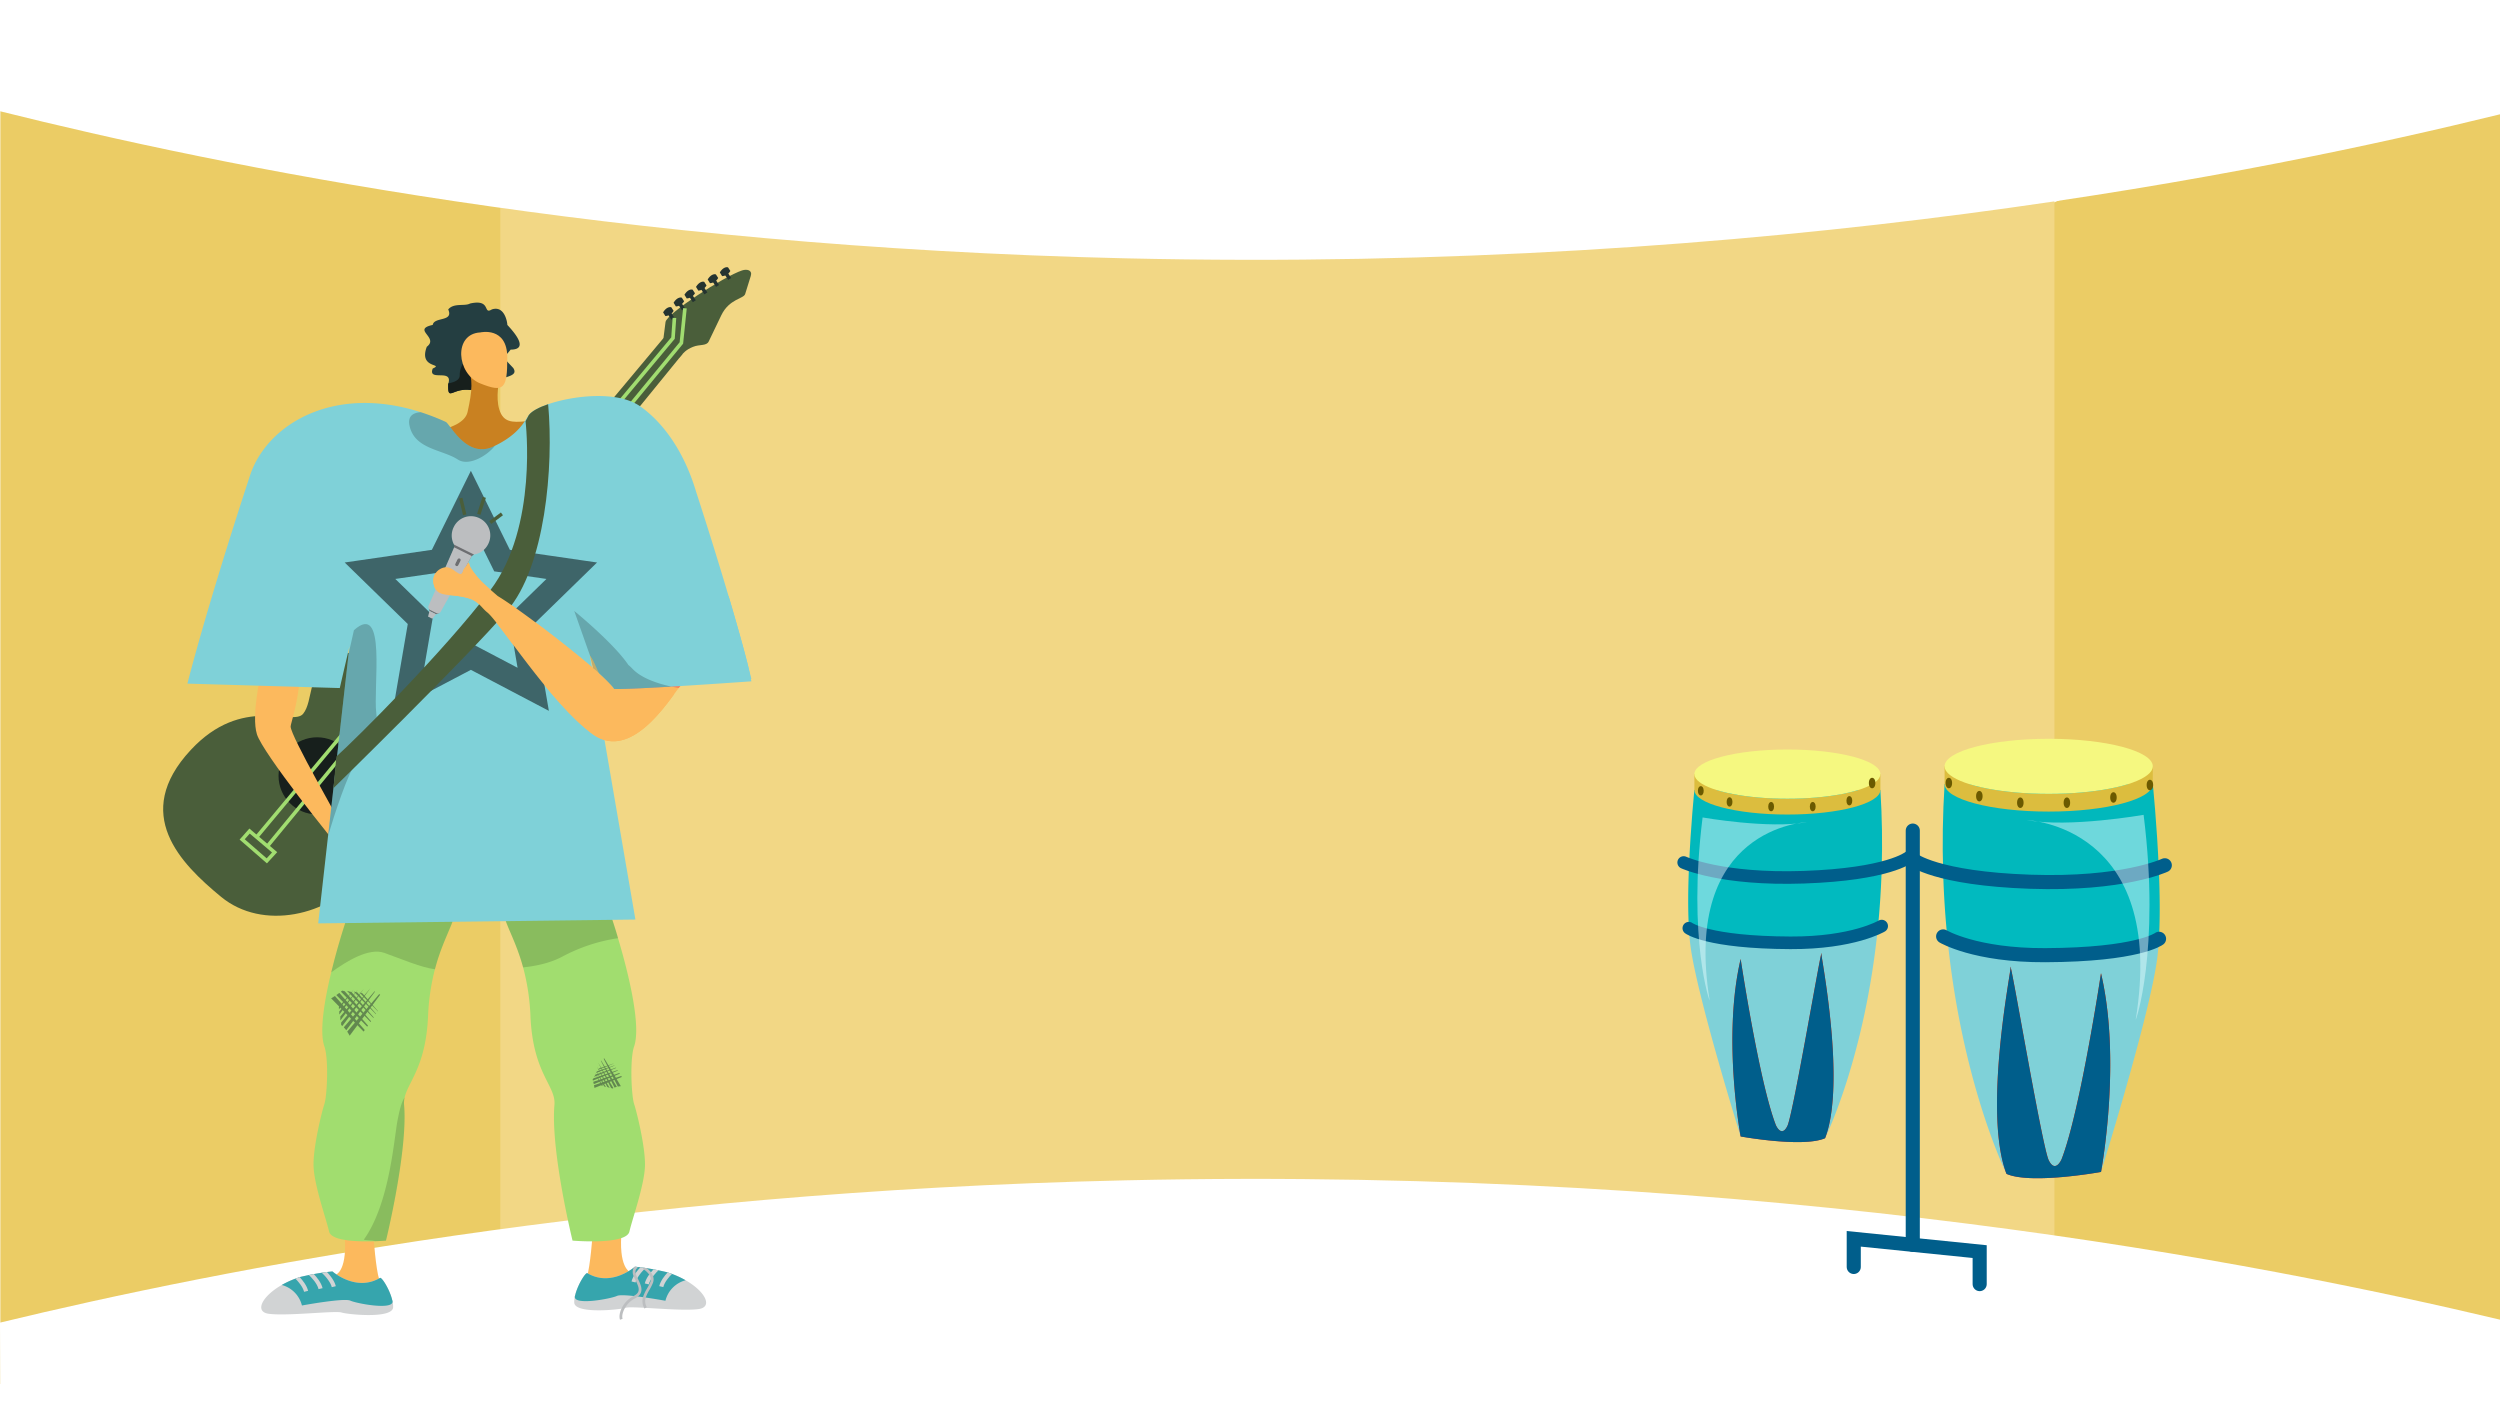 <svg xmlns="http://www.w3.org/2000/svg" xmlns:xlink="http://www.w3.org/1999/xlink" width="1366" height="771" viewBox="0 0 1366 771"><defs><style>.a,.ad,.ai,.am,.m,.s{fill:none;}.b{clip-path:url(#a);}.c{fill:#fff;}.d{fill:#ebcc65;}.e{fill:#f2d785;}.f{fill:#fcb95d;}.aa,.ab,.f,.g,.h,.i,.k,.m,.n,.o,.p,.q,.r,.s,.t,.u{fill-rule:evenodd;}.g{fill:#a1dd6f;}.h,.z{opacity:0.15;}.i{fill:#4a5e3a;}.j,.k{fill:#243330;}.l,.o{fill:#171f1c;}.m{stroke:#a1dd70;stroke-width:1.974px;}.ad,.ai,.am,.m,.s{stroke-miterlimit:10;}.n{fill:#243e41;}.p{fill:#c98121;}.q{fill:#f7805c;}.ag,.r{fill:#7fd1d8;}.s{stroke:#3e6569;stroke-width:12.871px;}.u{opacity:0.2;}.v{fill:#6d6e71;}.w{fill:#bcbec0;}.x{fill:#e6e7e8;}.y{opacity:0.5;}.aa,.ac{fill:#d1d3d4;}.ab{fill:#36a5ad;}.ad{stroke:#4a5e3a;stroke-width:1.89px;}.ae{fill:#01b8bc;}.af{fill:#01babf;}.ah{fill:#e5291e;}.ai,.am{stroke:#005e8b;stroke-linecap:round;}.ai{stroke-width:7.704px;}.aj{fill:#dcbd3e;}.ak{fill:#f5f880;}.al{fill:#005e8b;}.am{stroke-width:6.882px;}.an{fill:#e9feff;opacity:0.47;}.ao{fill:#6b5a00;}</style><clipPath id="a"><rect class="a" width="1366" height="771" transform="translate(1485.908)"/></clipPath></defs><g transform="translate(-1485.908)"><g class="b"><rect class="c" width="1366" height="771" transform="translate(1485.908)"/><path class="d" d="M2851.908,9.537V768L2609.68,700.414l-32.991-6.263,1.636-558.092,30.118-25.56Z"/><path class="d" d="M1802.2,125.471l-16.051,556.371-300.044,74.4V6.188l298.845,93.571Z"/><path class="e" d="M2183.885,89.071H1759.278V706.455h849.165V89.071Z"/><path class="c" d="M1485.908,60.78c121.657,30.38,335.7,73.888,615,80.372,352.972,8.194,622.429-47.1,751-78.7V0h-1366Z"/><path class="c" d="M1485.908,722.684c121.657-29.39,335.7-71.481,615-77.753,352.972-7.928,622.429,45.568,751,76.133v47.19L1486.108,771Z"/></g><g transform="translate(-60)"><path class="f" d="M1869.7,674.592s-1.242,17.438-3.106,23.1,11.841,3.9,12.445,4.116,11.209-6.775,11.209-6.775-6.789-2.066-4.568-23.638S1869.7,674.592,1869.7,674.592Z"/><path class="f" d="M1750.01,676s1.242,17.439,3.106,23.1-11.841,3.9-12.446,4.117-11.208-6.776-11.208-6.776,6.789-2.065,4.568-23.638S1750.01,676,1750.01,676Z"/><path class="g" d="M1794.323,499.727c-1.411,6.61-6.927,15.175-10.783,29.874a121.715,121.715,0,0,0-3.743,25.672c-1.215,27.49-10.821,35.723-12.79,44.348a13.2,13.2,0,0,0-.31,4.128c2.151,25.037-9.892,74.124-9.892,74.124s-2.566.219-6.218.34c-8.716.286-23.635-.015-24.857-5.283-1.743-7.478-8.519-26.3-8.519-36.688s4.489-28.607,5.953-33.029,2.423-24.5,0-31.422c-2.761-7.9-.173-24.374,3.713-40.477,4.505-18.654,10.768-36.8,12.511-40.514,0,0,31.233-13.41,37.927-10.829S1796.406,489.97,1794.323,499.727Z"/><path class="g" d="M1898.338,636.242c0,10.383-6.777,29.21-8.52,36.688s-31.074,4.943-31.074,4.943-12.044-49.087-9.893-74.124c.913-10.663-11.689-16.707-13.1-48.476a120.906,120.906,0,0,0-4.014-26.69c-3.841-14.081-9.131-22.4-10.512-28.856-2.083-9.757,10.315-17.168,17.009-19.756S1876.16,490.8,1876.16,490.8a225.675,225.675,0,0,1,7.44,21.83c6.015,20.118,12.655,48.084,8.784,59.161-2.422,6.92-1.464,27.007,0,31.422S1898.338,625.858,1898.338,636.242Z"/><path class="h" d="M1794.323,499.727c-1.411,6.61-6.927,15.175-10.783,29.874-7.712-1-17.688-5.41-27.656-8.949-8.346-2.958-20.533,4.444-29.007,10.662,4.505-18.654,10.768-36.8,12.511-40.514,0,0,31.233-13.41,37.927-10.829S1796.406,489.97,1794.323,499.727Z"/><path class="h" d="M1883.6,512.63a93.619,93.619,0,0,0-30.591,10.15c-6.369,3.35-13.787,5.025-21.272,5.8-3.841-14.081-9.131-22.4-10.512-28.856-2.083-9.757,10.315-17.168,17.009-19.756S1876.16,490.8,1876.16,490.8A225.675,225.675,0,0,1,1883.6,512.63Z"/><path class="i" d="M1763.522,368.682c-6.428-5.05-23.27-16.94-36.485-9.47s-9.8,23.892-15.516,30.831-33.1-10.663-61.384,19.743c-32.556,35-5.5,62.061,16.554,80.23,22.7,18.705,58.88,10.429,77.212-11.822,17.393-21.111,3.918-41.605,11.021-50.226s17.762-10.12,22.21-14.534c4.471-4.435,5.681-7.322,2.946-9.575s-8.45,2.282-14.366-3.953c-5.872-6.187-3.642-16.18,1.208-22.067S1766.314,370.877,1763.522,368.682Z"/><path class="i" d="M1744.975,380.357l12.951,10.67,160.981-197.683-10.463-8.62Z"/><path class="i" d="M1908.2,186.528l1.355-10.586c.585-4.578,31.951-24.93,41.814-28.176,2.744-.9,5.752-.153,4.77,3.006l-3.072,9.88c-.834,2.68-8.706,2.579-13.055,11.637l-6.857,14.285c-1.254,2.61-4.932,1.427-8.663,2.976s-5.009,3.1-7.15,5.522S1906.348,190.351,1908.2,186.528Z"/><rect class="j" width="1.945" height="4.175" transform="matrix(0.841, -0.541, 0.541, 0.841, 1941.524, 149.422)"/><path class="k" d="M1940.47,150.883a5.507,5.507,0,0,0,4.495-2.832l-1.237-1.925c-.6-.328-2.7-.25-4.511,2.737Z"/><rect class="j" width="1.946" height="4.176" transform="matrix(0.841, -0.54, 0.54, 0.841, 1934.895, 153.262)"/><path class="k" d="M1933.842,154.723a5.508,5.508,0,0,0,4.493-2.831l-1.237-1.926c-.6-.328-2.7-.249-4.51,2.737Z"/><rect class="j" width="1.945" height="4.176" transform="translate(1928.512 157.322) rotate(-32.695)"/><path class="k" d="M1927.459,158.784a5.5,5.5,0,0,0,4.493-2.831l-1.236-1.925c-.6-.328-2.7-.25-4.51,2.739Z"/><rect class="j" width="1.945" height="4.176" transform="matrix(0.842, -0.54, 0.54, 0.842, 1922.195, 161.613)"/><path class="k" d="M1921.142,163.075a5.509,5.509,0,0,0,4.493-2.831l-1.236-1.925c-.6-.328-2.7-.251-4.509,2.738Z"/><rect class="j" width="1.945" height="4.176" transform="translate(1916.265 165.981) rotate(-32.695)"/><path class="k" d="M1915.212,167.442a5.505,5.505,0,0,0,4.493-2.83l-1.236-1.925c-.6-.329-2.7-.251-4.511,2.737Z"/><rect class="j" width="1.946" height="4.176" transform="translate(1910.531 171.227) rotate(-32.708)"/><path class="k" d="M1909.478,172.688a5.5,5.5,0,0,0,4.493-2.831l-1.236-1.925c-.6-.329-2.7-.249-4.509,2.739Z"/><circle class="l" cx="21.071" cy="21.071" r="21.071" transform="translate(1698.1 402.852)"/><path class="m" d="M1914.424,173.689l-.786,11.034L1685.7,457.888"/><path class="m" d="M1691.686,462.749,1918.211,187.4l1.946-18.96"/><path class="m" d="M1682.272,454.093l13.693,11.614-4.279,4.664-13.457-11.709Z"/><path class="f" d="M1688.774,367.091c-.355,1.066-5.682,23.8-2.486,34.1s41.193,57.876,48.65,66.4c0,0-2.287-14.952-2.242-16.015s-28.117-49.449-27.987-54.652c.045-1.775,4-11.718,5.4-29.829S1688.774,367.091,1688.774,367.091Z"/><path class="n" d="M1824.928,191.034c-3.962,5.18-5.051,3.154,1.41,10.026,2.91,4.461-4,4.525-8.91,6.884a9.372,9.372,0,0,0-2.782,1.9c-2.436,2.1-7.3,2.551-11.91,3.23-9.821-1.179-12.2,6.616-11.923-3.23.038-.129.09-.257.115-.385,2.411-8.32-11.4-.692-8.576-8.09,6.448-2.923-7.9.282-3.231-11.91,6.871-5.128-8.4-9.371,3.231-11.923.756-4.577,11.564-1.525,8.461-8.461,3.1-3.731,8.961-1.59,11.923-3.231,11.833-2.666,6.872,6.346,11.91,3.231,6.679-2.257,8.423,6.359,8.474,8.461C1826.954,181.662,1835.146,191.034,1824.928,191.034Z"/><path class="o" d="M1817.428,207.944a9.372,9.372,0,0,0-2.782,1.9c-2.436,2.1-7.3,2.551-11.91,3.23-9.821-1.179-12.2,6.616-11.923-3.23.038-.129.09-.257.115-.385,3.218-.6,6.168-1.777,6.167-4.32-.005-11.481,13.6-12.777,13.6-12.777s3.7,7.8,3.926,8.648C1814.736,201.444,1816.056,204.688,1817.428,207.944Z"/><path class="p" d="M1768.41,237.276s30.376-.434,32.979-12.151,3.038-18.107,0-24.892,17.358,7.535,17.358,7.535-2.17,9.112,0,16.055,6.943,7.083,14.32,6.362,0,22.712,0,22.712-26.426,2.866-28.4,3.82-29.313.348-30.615,0S1768.41,237.276,1768.41,237.276Z"/><path class="q" d="M1759.256,419.367c1.235.093,7.12-2.385,16.532,3.586s19.034,15.3,26.156,13.867,2.351-9.553-1.768-11.335c-3.709-1.6-10.712-3.692-9.2-6.353s4.82-2.361,8.148.009,5.984.087,4.842-1.242-9.4-6.065-11.386-6.463c-1.473-.3-8.166,1.721-11.682.871s-17.485-5.484-17.485-5.484Z"/><path class="f" d="M1808.332,181.641s14.754-3.461,14.754,13.72-1.735,19.351-14.754,14.143S1793.578,182.419,1808.332,181.641Z"/><path class="r" d="M1956.45,371.007l-.257.022c-2.324.219-20.253,1.887-38.522,3.411-1.977.166-3.962.332-5.932.49-4.308.348-8.542.68-12.5.974-10.625.785-19.25,1.29-21.959,1.109l-4.1-9.108-3.464-7.7-1.584-3.524.15,1.554,1.1,6.354,6.844,39.8,16.873,98.053-173.332,2.1,5.41-47.97,2.92-25.9,2-17.68,6.286-55.735.468-4.128-5.29,22.82-83.255-2.423s9.681-38.99,34.221-113.756c9.078-27.679,45.4-49.962,93.261-34.546a125.486,125.486,0,0,1,13.674,5.313c2.354,1.071,11.356,20.238,25.92,13.492.31-.143.619-.287.921-.438,13.3-6.414,16.337-13.733,18.518-16.737,0-.007.007-.015.015-.022.075-.091.143-.181.211-.272,1.532-1.932,5.26-3.977,10.361-5.712,13.854-4.717,37.9-7.54,50.355,1.206s23.94,24.641,30.44,46.477c10.919,33.535,22.736,72.721,28.185,94.205.09.354.173.694.256,1.026C1955.793,368.35,1956.45,371.007,1956.45,371.007Z"/><path class="f" d="M1894.58,369.364c-1.593,1.347-2.343,3.538-13.072,7.049-4.734-7.571-48.966-41.908-63.627-50.727-3.262-2.817-7.458-6.483-8.868-7.9-2.423-2.439-6.725-7.933-6.636-9.358s-7.051-7.131-8.693-7.4-2.189,3.011,1.376,4.548,4.857,4.842,3.441,7.385-4.948-3.123-8.788-3.019-8.778,4.113-6.436,10.609,9.569,3.241,19.6,6.641c4.59,1.555,6.38,5.154,9.25,7.414,6.681,5.261,34.572,49.6,57.547,66.48s45.727-25.4,48.363-26.523C1918.039,374.556,1896.172,368.018,1894.58,369.364Z"/><path class="s" d="M1803.192,271.794l17.033,34.513,38.088,5.534-27.56,26.865,6.506,37.934-34.067-17.91-34.067,17.91,6.506-37.934-27.56-26.865,38.088-5.534Z"/><path class="t" d="M1916.742,375.934c-.611.777-1.388,1.849-2.316,3.124Z"/><path class="u" d="M1740.618,416.517c-4.708,5.886-11.945,28.516-15.439,40.046l11.206-99.313,2.905-12.911c18.111-16.247,10.384,31.165,12.247,45.548S1747.01,408.525,1740.618,416.517Z"/><path class="u" d="M1816.305,243.584c-4.309,5.584-14.39,11.327-20.178,7.539-8.542-5.584-23.815-5.592-26.479-18.639-1.057-5.161,2.03-6.972,6.142-7.267a125.486,125.486,0,0,1,13.674,5.313c2.354,1.071,11.356,20.238,25.92,13.492C1815.694,243.879,1816,243.735,1816.305,243.584Z"/><path class="i" d="M1822.961,333.82c-23.25,26.864-94.862,96.845-94.862,96.845l1.623-17.348c.121-.106.241-.219.377-.332,9.742-8.708,57.75-56.323,83.7-90.477,26.313-34.613,19.265-92.325,19.265-92.325s.694-1.419,1.758-3.336c0-.007.007-.015.015-.022.075-.091.143-.181.211-.272,1.532-1.932,5.26-3.977,10.361-5.712C1848.549,255.062,1843.765,309.786,1822.961,333.82Z"/><path class="v" d="M1793.983,297.573l.085,1.484-13.69,33.8.212,1.011,3.506,1.74,1.427-.483,18.146-31.3,1.234-.829s-.606-4.089-.493-4.316S1793.983,297.573,1793.983,297.573Z"/><path class="w" d="M1784.318,334.976l-3.361-1.668a1.818,1.818,0,0,1-.857-2.359l13.968-31.892,9.6,4.765-16.954,30.41A1.819,1.819,0,0,1,1784.318,334.976Z"/><path class="w" d="M1782.156,338.077l-2.362-1.172.8-3.04,3.506,1.74Z"/><path class="w" d="M1808.028,283.223l-.188-.094a10.393,10.393,0,0,0-13.931,4.689l-.094.188a10.384,10.384,0,0,0,.168,9.567l10.92,5.42a10.385,10.385,0,0,0,7.721-5.651l.093-.188A10.393,10.393,0,0,0,1808.028,283.223Z"/><rect class="x" width="4.619" height="1.858" rx="0.92" transform="translate(1794.267 308.858) rotate(-63.603)"/><rect class="v" width="4.619" height="1.858" rx="0.92" transform="translate(1794.267 308.858) rotate(-63.603)"/><path class="q" d="M1880.763,375.383a11.065,11.065,0,0,1,.747,1.027Z"/><path class="f" d="M1914.426,379.058c-7.788,10.7-26.2,35.655-44.748,22.019-22.978-16.872-50.868-61.22-57.546-66.48-2.875-2.256-4.663-5.856-9.251-7.41a46.437,46.437,0,0,0-11.123-2c-.151-.007-.3-.023-.453-.045-2.981-.294-5.3-.717-6.807-2.46a4.76,4.76,0,0,1-.5-.649,7.189,7.189,0,0,1-.724-1.487c-2.256-6.263,2.241-10.209,6.014-10.579.121-.015.249-.023.37-.03h.053c1.652-.046,3.245.981,4.641,1.954a2.97,2.97,0,0,0,.815.574c1.214.852,2.226,1.471,2.927.965a1.356,1.356,0,0,0,.408-.475,4.193,4.193,0,0,0,.339-.807,4.316,4.316,0,0,0,.144-.627,3.946,3.946,0,0,0,.588-.966l.023-.022a.1.1,0,0,0-.015.045c.023-.038.038-.068.053-.1s.022-.023.045-.045c.045-.061.1-.114.151-.174q.112-.124.249-.249c.1-.113.211-.219.317-.324.158-.151.309-.3.46-.453a8.227,8.227,0,0,0,1.23-1.532,1.3,1.3,0,0,1,.287.724c-.083,1.427,4.218,6.92,6.64,9.357,1.412,1.419,5.607,5.086,8.867,7.9,10.587,6.369,36.6,26.049,52.015,39.338,1.7,7.312,4.12,18.042,3.886,19.091-.355,1.6,12.609.709,14.028,1.064C1888.762,385.419,1905.2,381.722,1914.426,379.058Z"/><path class="q" d="M1918.04,374.553a1.38,1.38,0,0,0-.377.3h-.007a10.311,10.311,0,0,0-.914,1.079c-1.184-.211-2.543-.468-4.014-.785-4.716.28-9.312.544-13.485.755-8.549.43-15.326.679-17.733.513v-.007c10.731-3.509,11.478-5.7,13.07-7.048a3.038,3.038,0,0,1,1.788-.136C1901.952,369.746,1918.04,374.553,1918.04,374.553Z"/><path class="r" d="M1954.646,363.755c-.083-.332-.166-.672-.256-1.026-2.416-9.525-6.085-22.533-10.371-36.982-7.618.337-15.347-.329-22.9-.707-14.4-.72-29.029-1.927-43.428-.858a9.746,9.746,0,0,1-1.529-.02,20.438,20.438,0,0,1-9.8,3.583,23,23,0,0,1-6.482-.264c.181,1.087.34,2.188.445,3.3.385,1.547.815,3.094,1.268,4.64,1.268,4.362,2.717,8.694,3.962,12.987.905,3.124,1.841,6.256,2.6,9.433l.068.294.067.1a.022.022,0,0,0,.008.015l1.426,1.955,11.04,15.182.747,1.027v.007c2.407.166,9.184-.083,17.733-.513,4.173-.211,8.769-.475,13.485-.755l4.928-.294h.007c19.25-1.185,38.787-2.581,38.787-2.581s-.091-.43-.257-1.245C1955.9,369.641,1955.371,367.143,1954.646,363.755Z"/><path class="u" d="M1896.368,369.226a22.743,22.743,0,0,1-5.184-4.113,15.707,15.707,0,0,0-1.922-1.767h0c-8.092-12.023-29.593-29.524-29.593-29.524l8.62,24.409a.022.022,0,0,0,.008.015c.053.242.732,3.071,1.6,6.777a101.413,101.413,0,0,1,10.866,10.36l.747,1.027v.007c2.407.166,9.184-.083,17.733-.513,4.173-.211,8.769-.475,13.485-.755C1907.71,374.055,1901.409,372.244,1896.368,369.226Z"/><g class="y"><path class="j" d="M1753.089,543.188l-.657.771-6.285,7.372-10.521,12.338c.292.433.57.879.832,1.342q.252.447.489.9l9.027-12.09,7.669-10.316Z"/><path class="j" d="M1750.551,541.651l-2.375,2.786-5.017,5.883-9.406,11.026a15.979,15.979,0,0,1,1.344,1.579l7.925-10.613,6.87-9.24.926-1.253Z"/><path class="j" d="M1732.975,560.6c2.828-3.782,13.94-18.651,15.225-20.481l-.02-.013-15.88,18.611.011,1.333C1732.538,560.228,1732.76,560.411,1732.975,560.6Z"/><path class="j" d="M1744.649,540.414c-.262.466-12.774,17.191-12.774,17.191l-.019-2.2Z"/><path class="j" d="M1741.506,540.657c-.209.372-10.2,13.728-10.2,13.728l-.02-1.757Z"/><path class="j" d="M1739.237,540.591c-.166.3-8.149,10.967-8.149,10.967l-.017-1.4Z"/><path class="j" d="M1745.208,562.809l-16.309-18.6q-1.016.666-2.058,1.29c4.745,4.861,11.72,12,17.751,18.161Q1744.9,563.234,1745.208,562.809Z"/><path class="j" d="M1746.979,560.375l-15.664-17.864q-.814.615-1.657,1.19c3.983,4.082,11.163,11.435,16.885,17.274Z"/><path class="j" d="M1748.663,558.026,1734.256,541.6l-1.375-.338q-.352.3-.712.586c2.747,2.816,10.708,10.974,16.209,16.582Z"/><path class="j" d="M1750.123,555.909l-12.146-13.851-2.452-.6s9.065,9.3,14.408,14.737C1750,556.1,1750.06,556,1750.123,555.909Z"/><path class="j" d="M1751.4,553.964l-10.283-11.727-1.961-.481s7.969,8.171,12.123,12.4Z"/><path class="j" d="M1752.515,552.553l-8.626-9.838-1.569-.384s6.917,7.092,10.1,10.32C1752.448,552.618,1752.481,552.585,1752.515,552.553Z"/></g><g class="y"><path class="j" d="M1875.742,578.5l.292.573,2.795,5.476,4.677,9.166c.325-.065.654-.12.989-.161.216-.027.432-.048.648-.068l-4.894-8.23-4.185-7Z"/><path class="j" d="M1874.224,579.616l1.056,2.07,2.23,4.371,4.179,8.194a10.166,10.166,0,0,1,1.252-.4c-1.02-1.717-2.651-4.46-4.3-7.225l-3.748-6.274-.509-.847Z"/><path class="j" d="M1881.063,594.526c-1.53-2.577-7.548-12.705-8.308-13.9l-.013.008,7.053,13.833.784.318C1880.738,594.692,1880.9,594.606,1881.063,594.526Z"/><path class="j" d="M1872.065,582.776c.209.267,6.974,11.667,6.974,11.667l-1.295-.524Z"/><path class="j" d="M1871.443,584.678c.167.213,5.57,9.317,5.57,9.317l-1.035-.416Z"/><path class="j" d="M1870.853,585.992c.134.17,4.45,7.443,4.45,7.443l-.827-.331Z"/><path class="j" d="M1885.33,587.89l-14.868,5.043q.144.756.256,1.52c4-1.6,9.886-3.955,14.962-5.994C1885.563,588.27,1885.447,588.08,1885.33,587.89Z"/><path class="j" d="M1884.334,586.261l-14.281,4.842q.164.627.3,1.261c3.361-1.343,9.417-3.766,14.23-5.7C1884.5,586.528,1884.416,586.394,1884.334,586.261Z"/><path class="j" d="M1883.366,584.7l-13.134,4.454-.532.724c.06.186.116.373.171.56,2.318-.926,9.036-3.612,13.661-5.474C1883.476,584.879,1883.421,584.791,1883.366,584.7Z"/><path class="j" d="M1882.48,583.332l-11.073,3.755-.95,1.291s7.653-3.056,12.142-4.865C1882.56,583.452,1882.519,583.392,1882.48,583.332Z"/><path class="j" d="M1881.648,582.114l-9.374,3.179-.759,1.033s6.728-2.687,10.215-4.095Z"/><path class="j" d="M1881.093,581.114l-7.864,2.667-.607.826s5.839-2.331,8.5-3.41C1881.115,581.169,1881.1,581.142,1881.093,581.114Z"/></g><path class="z" d="M1766.7,603.749c2.151,25.037-9.892,74.124-9.892,74.124s-2.566.219-6.218.34c.052-.521-6.187-.472-5.839-.958,14.382-20.108,16.512-56.462,18.51-65.784.46-2.146,1.591-8.681,3.749-11.85A13.2,13.2,0,0,0,1766.7,603.749Z"/><path class="aa" d="M1927.579,715.279c-6.429.86-19.439-.121-28.9-.649h-.007c-.3-.023-.581-.038-.868-.053-4.935-.264-8.768-.385-9.945-.008-.129.046-.287.083-.476.129-.468.113-1.117.241-1.909.362-7.139,1.109-25.574,2.211-25.8-3.328a13.615,13.615,0,0,1,.3-3.177c.045-.226.09-.453.151-.679.007-.015.007-.022.015-.038.068-.3.143-.611.234-.92.007-.008.007-.008.007-.015,1.63-5.72,5.577-11.765,6.452-11.244,11.712,6.973,23.167-1.275,25.528-3.154.3-.234.446-.37.446-.37s.445.03,1.29.113c.46.053,1.049.121,1.743.2.377.045.785.1,1.23.159.151.022.3.037.453.067q.543.069,1.154.159c.2.03.393.06.6.1h.008c1.109.174,2.347.385,3.712.641.853.159,1.743.332,2.687.529,1.418.286,2.943.626,4.558,1,.15.046.309.1.46.151.807.249,1.6.528,2.377.815a49.51,49.51,0,0,1,7.433,3.456l.007.008C1931.48,705.809,1935.51,714.222,1927.579,715.279Z"/><path class="ab" d="M1920.523,699.538a15.376,15.376,0,0,0-11.025,11.206s-5.04-.929-10.753-1.766c-.49-.068-1-.136-1.5-.2-.913-.128-1.841-.256-2.762-.37-.792-.1-1.577-.188-2.339-.271-4.241-.453-7.909-.619-9.1-.053-3.23,1.524-23.287,5.335-23.068.475a2.4,2.4,0,0,1,.151-.679c.007-.015.007-.022.015-.038a5.646,5.646,0,0,0,.234-.92c.007-.008.007-.008.007-.015,1.63-5.72,5.577-11.765,6.452-11.244,11.712,6.973,23.167-1.275,25.528-3.154.3-.234.446-.37.446-.37s.445.03,1.29.113c.46.053,1.049.121,1.743.2.377.045.785.1,1.23.159.151.022.3.037.453.067q.543.069,1.154.159c.2.03.393.06.6.1h.008c1.109.174,2.347.385,3.712.641.853.159,1.743.332,2.687.529,1.418.286,2.943.626,4.558,1,.15.046.309.1.46.151.807.249,1.6.528,2.377.815a49.51,49.51,0,0,1,7.433,3.456Z"/><path class="ac" d="M1898.677,692.837c-.218.2-.528.5-.905.883a22.515,22.515,0,0,0-3.547,4.535,10.616,10.616,0,0,0-.822,1.766c-.083.234-.151.475-.211.717l-2.2-.536a11.508,11.508,0,0,1,1.147-2.853v-.007a16.8,16.8,0,0,1,1.064-1.7,25.133,25.133,0,0,1,2.633-3.192c.377.045.785.1,1.23.159.151.022.3.037.453.067Q1898.066,692.747,1898.677,692.837Z"/><path class="ac" d="M1905.688,694.1c-1.26,1.184-4.5,4.49-5.275,7.7l-2.2-.536c.732-3.018,3.116-5.938,4.791-7.7C1903.854,693.735,1904.744,693.908,1905.688,694.1Z"/><path class="ac" d="M1913.083,696.074c-1.472,1.464-4.067,4.362-4.754,7.2l-2.2-.536c.694-2.9,2.92-5.705,4.573-7.478C1911.513,695.508,1912.306,695.787,1913.083,696.074Z"/><path class="w" d="M1894.482,708.4a9.288,9.288,0,0,1-1.781,1.147,12.945,12.945,0,0,0-5.32,5.147c-1.336,2.324-1.751,4.663-1.283,5.893l-1.411.536c-.558-1.464-.287-3.743.785-6.067a14.6,14.6,0,0,1,6.55-6.859c.038-.023.083-.046.121-.068,3.758-1.955,3.139-4.2,1.26-8.112q-.159-.34-.34-.7c-.211-.43-.422-.868-.626-1.306-.106-.226-.2-.452-.294-.671a5.326,5.326,0,0,1-.227-4.075,3.524,3.524,0,0,1,.445-.762c.3-.234.446-.37.446-.37s.445.03,1.29.113l.2.6a1.932,1.932,0,0,0-1.011,1.034,3.022,3.022,0,0,0-.083,1.766,7.426,7.426,0,0,0,.588,1.728q.216.441.43.883c.068.136.129.272.2.4C1896.1,702.1,1897.84,705.658,1894.482,708.4Z"/><path class="w" d="M1902.654,701.009a28.347,28.347,0,0,1-1.924,3.826,20.453,20.453,0,0,0-1.985,4.143,6.512,6.512,0,0,0,.6,5.29l-.665.362h-.007l-.657.354c-.075-.135-.143-.271-.211-.407a7.851,7.851,0,0,1-.558-5.8,20.886,20.886,0,0,1,2.173-4.686,25.741,25.741,0,0,0,1.826-3.615,4.056,4.056,0,0,0,.257-1.252,4.625,4.625,0,0,0-.883-2.792,10.567,10.567,0,0,0-2.845-2.709c-.362-.242-.6-.378-.611-.385l.362-.657q.543.069,1.154.159c.2.03.393.06.6.1h.008a12.151,12.151,0,0,1,2.3,2.234,7.264,7.264,0,0,1,1.17,2.173A5.4,5.4,0,0,1,1902.654,701.009Z"/><path class="aa" d="M1692.8,717.861c6.429.86,19.438-.121,28.9-.649h.008c.3-.023.581-.038.867-.053,4.936-.264,8.769-.385,9.946-.008.128.045.287.083.475.129.468.113,1.117.241,1.91.362,7.138,1.109,25.573,2.211,25.8-3.328a13.6,13.6,0,0,0-.3-3.177c-.046-.226-.091-.453-.151-.679-.008-.015-.008-.023-.015-.038-.068-.3-.144-.611-.234-.92-.008-.008-.008-.008-.008-.016-1.63-5.719-5.576-11.764-6.452-11.243-11.711,6.972-23.166-1.275-25.528-3.154-.294-.234-.445-.37-.445-.37s-.445.03-1.291.113c-.46.053-1.048.121-1.743.2-.377.045-.784.1-1.23.158-.151.023-.3.038-.452.068-.363.045-.747.1-1.155.159-.2.03-.392.06-.6.1h-.007q-1.664.259-3.713.641c-.853.159-1.743.332-2.686.528-1.419.287-2.943.627-4.558,1-.151.045-.309.1-.46.151-.808.249-1.6.528-2.377.815a49.51,49.51,0,0,0-7.433,3.456l-.008.008C1688.9,708.39,1684.872,716.8,1692.8,717.861Z"/><path class="ab" d="M1699.858,702.12a15.374,15.374,0,0,1,11.025,11.205s5.041-.928,10.753-1.765c.491-.068,1-.136,1.5-.2.913-.128,1.841-.257,2.762-.37.792-.1,1.577-.189,2.339-.272,4.241-.452,7.908-.618,9.1-.052,3.23,1.524,23.287,5.335,23.069.475a2.422,2.422,0,0,0-.151-.679c-.008-.015-.008-.023-.015-.038a5.669,5.669,0,0,1-.234-.92c-.008-.008-.008-.008-.008-.016-1.63-5.719-5.576-11.764-6.452-11.243-11.711,6.972-23.166-1.275-25.528-3.154-.294-.234-.445-.37-.445-.37s-.445.03-1.291.113c-.46.053-1.048.121-1.743.2-.377.045-.784.1-1.23.158-.151.023-.3.038-.452.068-.363.045-.747.1-1.155.159-.2.03-.392.06-.6.1h-.007q-1.664.259-3.713.641c-.853.159-1.743.332-2.686.528-1.419.287-2.943.627-4.558,1-.151.045-.309.1-.46.151-.808.249-1.6.528-2.377.815a49.51,49.51,0,0,0-7.433,3.456Z"/><path class="ac" d="M1721.7,695.419c.219.2.528.5.906.883a22.45,22.45,0,0,1,3.546,4.535,10.691,10.691,0,0,1,.823,1.765c.083.234.151.476.211.717l2.2-.535a11.506,11.506,0,0,0-1.147-2.853v-.007a16.973,16.973,0,0,0-1.064-1.7,25.158,25.158,0,0,0-2.634-3.192c-.377.045-.784.1-1.23.158-.151.023-.3.038-.452.068C1722.5,695.3,1722.112,695.358,1721.7,695.419Z"/><path class="ac" d="M1714.694,696.686c1.26,1.185,4.5,4.49,5.274,7.705l2.2-.536c-.732-3.018-3.117-5.939-4.792-7.7C1716.527,696.317,1715.637,696.49,1714.694,696.686Z"/><path class="ac" d="M1707.3,698.656c1.471,1.464,4.067,4.362,4.754,7.2l2.2-.536c-.7-2.9-2.921-5.7-4.573-7.478C1708.868,698.09,1708.076,698.369,1707.3,698.656Z"/><line class="ad" x1="2.153" y1="9.138" transform="translate(1797.672 272.147)"/><line class="ad" y1="9.287" x2="2.972" transform="translate(1807.515 271.723)"/><line class="ad" y1="4.729" x2="6.361" transform="translate(1813.803 280.778)"/></g><path class="ae" d="M2514.065,474.409c-11.333,3.992-26.795,6.171-26.795,6.171-46.41,2.478-68.595-2.707-78.505-6.744.9-22.208,2.959-42.212,2.959-42.212h101.63C2514.295,446.581,2514.478,460.874,2514.065,474.409Z"/><path class="af" d="M2514.065,474.409c-.321,11.539-1.078,22.528-2.133,32.921a177.377,177.377,0,0,1-24.662,5.46c-46.548,2.454-68.709-2.753-78.6-6.79-.528-9.866-.367-21.291.092-32.164,9.91,4.037,32.1,9.222,78.505,6.744C2487.27,480.58,2502.732,478.4,2514.065,474.409Z"/><path class="ag" d="M2483.186,621.761c11.4-29.869-2.156-98.349-2-100.208.872-10.048-15.37,86.925-18.651,93.647s-6.309-.482-6.309-.482C2447.1,591.18,2437,523.962,2437,523.962c-9.933,42.3-.412,94.748-.023,96.927-.8-2.615-23.56-75.821-27.345-103.648-.459-3.4-.781-7.181-.964-11.241,9.888,4.037,32.049,9.244,78.6,6.79a177.377,177.377,0,0,0,24.662-5.46C2504.958,576.131,2484.563,618.939,2483.186,621.761Z"/><path class="ah" d="M2483.255,621.6c-.023.046-.046.115-.069.161s-.045.114-.068.16c-11.747,5.162-44.621-.688-46.067-.94l-.046-.023a.178.178,0,0,0-.023-.069,1.146,1.146,0,0,0-.045-.207c-.734-4.129-9.659-55.288.068-96.72,0,0,10.1,67.218,19.225,90.756,0,0,3.029,7.2,6.309.482s19.523-103.7,18.651-93.647C2481.03,523.412,2494.542,591.662,2483.255,621.6Z"/><line class="ai" y2="226.332" transform="translate(2531.048 453.832)"/><path class="ai" d="M2498.8,692.268V676.889l68.8,6.987v17.753"/><path class="aj" d="M2411.724,422.975v8.649c0,7.41,22.758,13.443,50.815,13.443,28.08,0,50.815-6.033,50.815-13.443v-8.649Zm50.815,13.444c-15.589,0-29.529-1.862-38.85-4.8h77.705C2492.078,434.557,2478.145,436.419,2462.539,436.419Z"/><path class="ak" d="M2513.354,422.975c0,1.514-.963,2.982-2.707,4.313-6.813,5.322-25.763,9.131-48.108,9.131-22.321,0-41.294-3.809-48.108-9.131-1.743-1.331-2.707-2.8-2.707-4.313,0-7.433,22.758-13.444,50.815-13.444C2490.619,409.531,2513.354,415.542,2513.354,422.975Z"/><path class="al" d="M2483.255,621.6c-.023.046-.046.115-.069.161s-.045.114-.068.16c-11.747,5.162-44.621-.688-46.067-.94l-.046-.023a.178.178,0,0,0-.023-.069,1.146,1.146,0,0,0-.045-.207c-.734-4.129-9.659-55.288.068-96.72,0,0,10.1,67.218,19.225,90.756,0,0,3.029,7.2,6.309.482s19.523-103.7,18.651-93.647C2481.03,523.412,2494.542,591.662,2483.255,621.6Z"/><path class="am" d="M2405.865,471.267s20.358,9.617,65.72,8.042c46.1-1.6,57.3-10.884,57.3-10.884"/><path class="am" d="M2408.673,507.159s10.16,7.8,55.55,8c34.252.152,49.842-9.161,49.842-9.161"/><path class="an" d="M2420.048,546.532c.307,1.9-12.165-33.291-3.842-99.874,0,0,36.493,6.4,56.98,2.561C2473.186,449.219,2404.682,451.779,2420.048,546.532Z"/><ellipse class="ao" cx="1.587" cy="2.561" rx="1.587" ry="2.561" transform="translate(2413.633 429.532)"/><ellipse class="ao" cx="1.587" cy="2.561" rx="1.587" ry="2.561" transform="translate(2429.344 435.614)"/><ellipse class="ao" cx="1.587" cy="2.561" rx="1.587" ry="2.561" transform="translate(2452.072 438.175)"/><ellipse class="ao" cx="1.587" cy="2.561" rx="1.587" ry="2.561" transform="translate(2474.8 438.175)"/><ellipse class="ao" cx="1.587" cy="2.561" rx="1.587" ry="2.561" transform="translate(2494.807 434.974)"/><ellipse class="ao" cx="1.777" cy="2.867" rx="1.777" ry="2.867" transform="translate(2507.055 424.987)"/><path class="ae" d="M2547.637,476.3c12.686,4.467,29.994,6.907,29.994,6.907,51.95,2.774,76.783-3.03,87.876-7.549-1-24.859-3.312-47.252-3.312-47.252H2548.433C2547.38,445.147,2547.175,461.145,2547.637,476.3Z"/><path class="af" d="M2547.637,476.3c.359,12.916,1.207,25.217,2.388,36.85a198.538,198.538,0,0,0,27.606,6.112c52.1,2.747,76.911-3.082,87.979-7.6.591-11.043.411-23.832-.1-36-11.093,4.519-35.926,10.323-87.876,7.549C2577.631,483.2,2560.323,480.764,2547.637,476.3Z"/><path class="ag" d="M2582.2,641.238c-12.763-33.435,2.414-110.089,2.234-112.17-.976-11.247,17.206,97.3,20.878,104.826s7.062-.54,7.062-.54c10.22-26.347,21.52-101.589,21.52-101.589,11.119,47.353.462,106.058.025,108.5.9-2.927,26.373-84.872,30.611-116.021.513-3.8.873-8.038,1.078-12.583-11.068,4.519-35.875,10.348-87.979,7.6a198.538,198.538,0,0,1-27.606-6.112C2557.832,590.161,2580.661,638.08,2582.2,641.238Z"/><path class="ah" d="M2582.125,641.058c.025.052.051.129.077.18s.051.128.077.18c13.148,5.778,49.947-.77,51.565-1.053l.052-.026a.207.207,0,0,1,.025-.077,1.31,1.31,0,0,1,.052-.231c.821-4.622,10.811-61.888-.077-108.266,0,0-11.3,75.242-21.52,101.589,0,0-3.39,8.064-7.062.54s-21.854-116.073-20.878-104.826C2584.616,531.149,2569.491,607.546,2582.125,641.058Z"/><path class="aj" d="M2548.433,418.722V428.4c0,8.295,25.449,15.049,56.881,15.049,31.406,0,56.881-6.754,56.881-15.049v-9.681Zm13.388,9.681H2648.8c-10.434,3.284-26.038,5.368-43.488,5.368C2587.845,433.771,2572.248,431.687,2561.821,428.4Z"/><path class="ak" d="M2548.433,418.722c0,1.7,1.079,3.339,3.03,4.828,7.627,5.958,28.839,10.221,53.851,10.221,24.986,0,46.223-4.263,53.851-10.221,1.951-1.489,3.03-3.133,3.03-4.828,0-8.32-25.475-15.049-56.881-15.049C2573.882,403.673,2548.433,410.4,2548.433,418.722Z"/><path class="al" d="M2582.125,641.058c.025.052.051.129.077.18s.051.128.077.18c13.148,5.778,49.947-.77,51.565-1.053l.052-.026a.207.207,0,0,1,.025-.077,1.31,1.31,0,0,1,.052-.231c.821-4.622,10.811-61.888-.077-108.266,0,0-11.3,75.242-21.52,101.589,0,0-3.39,8.064-7.062.54s-21.854-116.073-20.878-104.826C2584.616,531.149,2569.491,607.546,2582.125,641.058Z"/><path class="ai" d="M2668.754,472.779s-22.788,10.765-73.566,9c-51.6-1.791-64.14-12.183-64.14-12.183"/><path class="ai" d="M2665.61,512.955s-11.373,8.733-62.181,8.958c-38.34.171-55.792-10.255-55.792-10.255"/><path class="an" d="M2652.878,557.029c-.344,2.122,13.616-37.266,4.3-111.8,0,0-40.849,7.167-63.782,2.867C2593.4,448.1,2670.077,450.965,2652.878,557.029Z"/><ellipse class="ao" cx="1.777" cy="2.867" rx="1.777" ry="2.867" transform="translate(2658.84 426.062)"/><ellipse class="ao" cx="1.777" cy="2.867" rx="1.777" ry="2.867" transform="translate(2638.918 432.87)"/><ellipse class="ao" cx="1.777" cy="2.867" rx="1.777" ry="2.867" transform="translate(2613.477 435.737)"/><ellipse class="ao" cx="1.777" cy="2.867" rx="1.777" ry="2.867" transform="translate(2588.036 435.737)"/><ellipse class="ao" cx="1.777" cy="2.867" rx="1.777" ry="2.867" transform="translate(2565.641 432.153)"/><ellipse class="ao" cx="1.777" cy="2.867" rx="1.777" ry="2.867" transform="translate(2548.979 424.987)"/></g></svg>